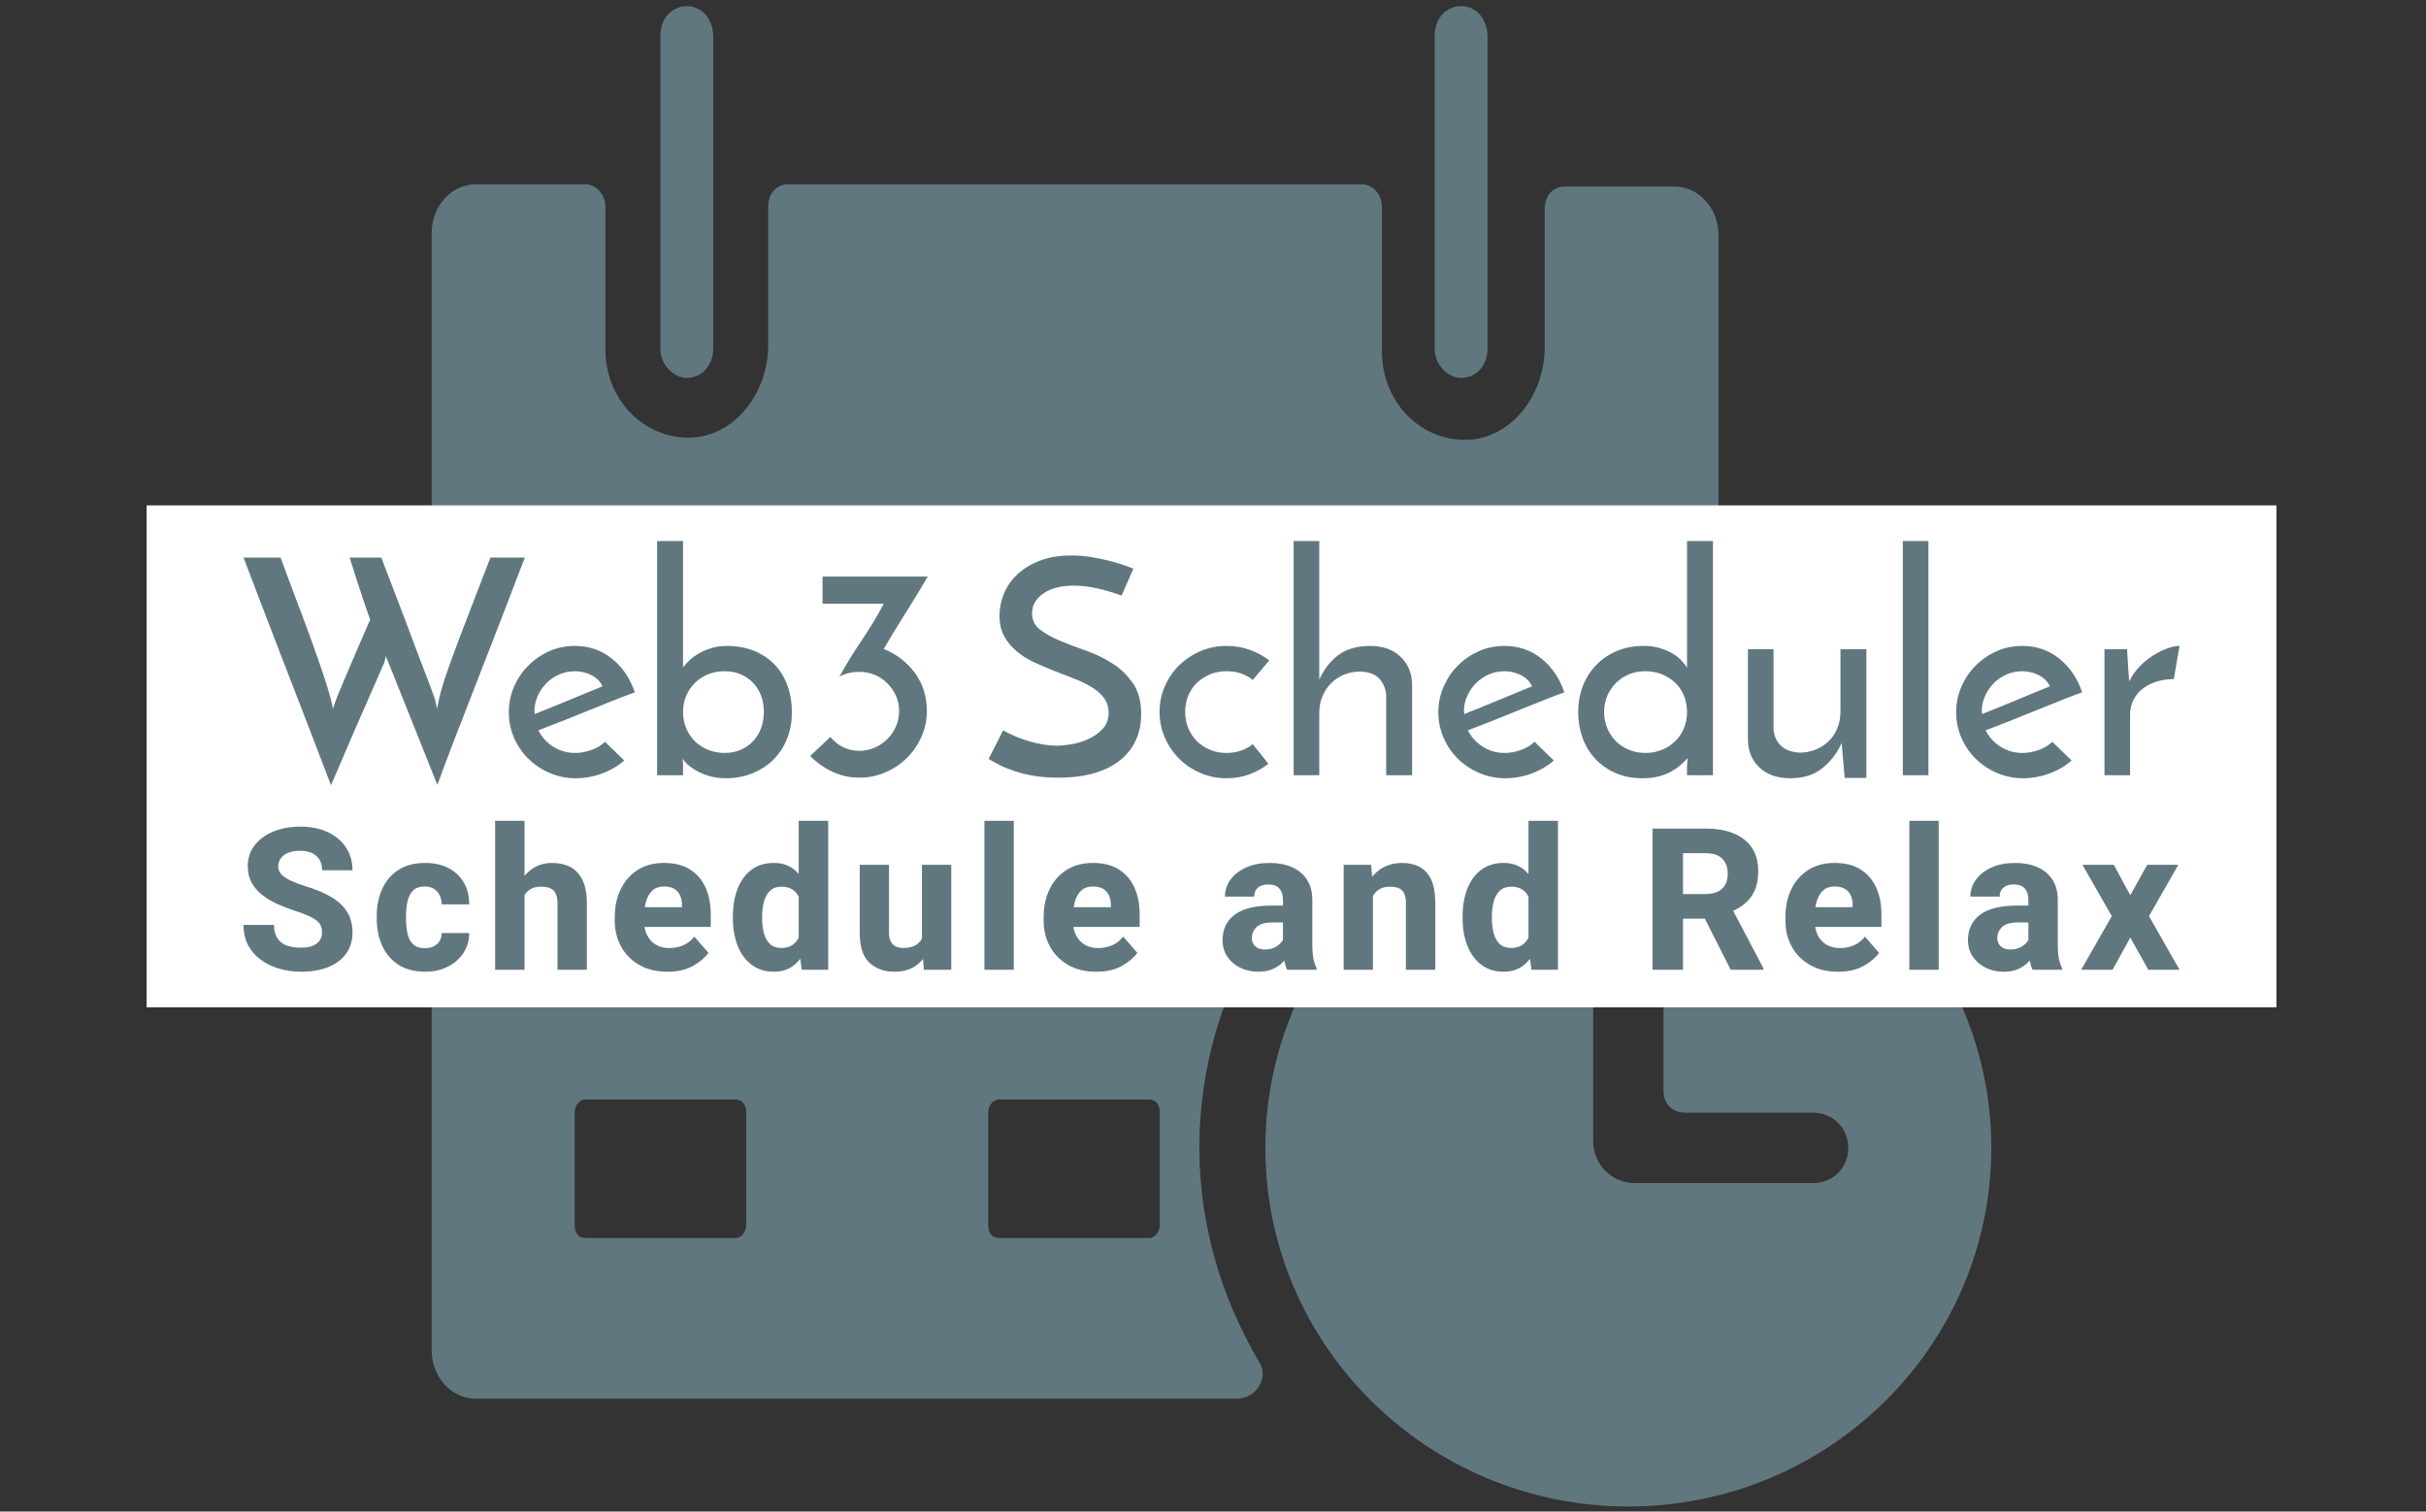 <svg xmlns="http://www.w3.org/2000/svg" version="1.1" xmlns:xlink="http://www.w3.org/1999/xlink" xmlns:svgjs="http://svgjs.dev/svgjs" width="1000" height="623" viewBox="0 0 1000 623"><rect x="0" y="0" width="1000" height="623" fill="#333333" stroke="none"/><g transform="matrix(1,0,0,1,-0.606,0.252)"><svg viewBox="0 0 396 247" data-background-color="#ffffff" preserveAspectRatio="xMidYMid meet" height="623" width="1000" xmlns="http://www.w3.org/2000/svg" xmlns:xlink="http://www.w3.org/1999/xlink"><defs></defs><g id="tight-bounds" transform="matrix(1,0,0,1,0.24,-0.1)"><svg viewBox="0 0 395.52 247.2" height="247.2" width="395.52"><g><svg></svg></g><g><svg viewBox="0 0 395.52 247.2" height="247.2" width="395.52"><g transform="matrix(3.595, 0, 0, 3.595, 70.306, 1)"><svg xmlns="http://www.w3.org/2000/svg" xmlns:xlink="http://www.w3.org/1999/xlink" version="1.1" x="0" y="0" viewBox="0.6 1.9 70.9 68.2" enable-background="new 0 0 72 72" xml:space="preserve" height="68.2" width="70.9" class="icon-none" data-fill-palette-color="accent" id="none"><g fill="#61777f" data-fill-palette-color="accent"><path fill="#61777f" d="M55 70.1c9.1 0 16.5-7.3 16.5-16.3 0-9-7.4-16.3-16.5-16.3-9.1 0-16.5 7.3-16.5 16.3C38.5 62.8 45.9 70.1 55 70.1zM53.4 43.2c0-0.9 0.7-1.6 1.6-1.6 0.9 0 1.6 0.7 1.6 1.6v8c0 0.6 0.4 1 1 1h5.8c0.9 0 1.6 0.7 1.6 1.6 0 0.9-0.7 1.6-1.6 1.6h-8.1c-1.1 0-1.9-0.9-1.9-1.9V43.2z" data-fill-palette-color="accent"></path><path fill="#61777f" d="M47.4 1.9c-0.7 0-1.2 0.6-1.2 1.3v14.3c0 0.7 0.6 1.3 1.2 1.3 0.7 0 1.2-0.6 1.2-1.3V3.3C48.6 2.5 48.1 1.9 47.4 1.9z" data-fill-palette-color="accent"></path><path fill="#61777f" d="M12.2 1.9c-0.7 0-1.2 0.6-1.2 1.3v14.3c0 0.7 0.6 1.3 1.2 1.3 0.7 0 1.2-0.6 1.2-1.3V3.3C13.4 2.5 12.9 1.9 12.2 1.9z" data-fill-palette-color="accent"></path><path fill="#61777f" d="M35.5 53.8c0-10.6 8.8-19.3 19.5-19.3 0.9 0 1.9 0.1 2.8 0.2 0.7 0.1 1.3-0.4 1.3-1.2V12.3c0-1.2-0.9-2.2-2-2.2h-5c-0.5 0-0.9 0.4-0.9 1v6.3c0 2.1-1.4 4-3.3 4.2-2.2 0.2-4.1-1.6-4.1-4V11c0-0.5-0.4-1-0.9-1H16.8c-0.5 0-0.9 0.4-0.9 1v6.3c0 2.1-1.4 4-3.3 4.2-2.2 0.2-4.1-1.6-4.1-4V11c0-0.5-0.4-1-0.9-1h-5c-1.1 0-2 1-2 2.2V63c0 1.2 0.9 2.2 2 2.2h34.6c0.9 0 1.5-1 1-1.7C36.5 60.6 35.5 57.3 35.5 53.8zM44.7 27.8c0-0.3 0.2-0.6 0.5-0.6H52c0.3 0 0.5 0.2 0.5 0.6v5.1c0 0.3-0.2 0.6-0.5 0.6h-6.8c-0.3 0-0.5-0.2-0.5-0.6V27.8zM14.9 57.3c0 0.3-0.2 0.6-0.5 0.6H7.6c-0.3 0-0.5-0.2-0.5-0.6v-5.1c0-0.3 0.2-0.6 0.5-0.6h6.8c0.3 0 0.5 0.2 0.5 0.6V57.3zM14.9 45.1c0 0.3-0.2 0.6-0.5 0.6H7.6c-0.3 0-0.5-0.3-0.5-0.6V40c0-0.3 0.2-0.6 0.5-0.6h6.8c0.3 0 0.5 0.2 0.5 0.6V45.1zM14.9 32.9c0 0.3-0.2 0.6-0.5 0.6H7.6c-0.3 0-0.5-0.2-0.5-0.6v-5.1c0-0.3 0.2-0.6 0.5-0.6h6.8c0.3 0 0.5 0.2 0.5 0.6V32.9zM33.7 57.3c0 0.3-0.2 0.6-0.5 0.6h-6.8c-0.3 0-0.5-0.2-0.5-0.6v-5.1c0-0.3 0.2-0.6 0.5-0.6h6.8c0.3 0 0.5 0.2 0.5 0.6V57.3zM33.7 45.1c0 0.3-0.2 0.6-0.5 0.6h-6.8c-0.3 0-0.5-0.3-0.5-0.6V40c0-0.3 0.2-0.6 0.5-0.6h6.8c0.3 0 0.5 0.2 0.5 0.6V45.1zM33.7 32.9c0 0.3-0.2 0.6-0.5 0.6h-6.8c-0.3 0-0.5-0.2-0.5-0.6v-5.1c0-0.3 0.2-0.6 0.5-0.6h6.8c0.3 0 0.5 0.2 0.5 0.6V32.9z" data-fill-palette-color="accent"></path></g></svg></g><rect width="348.058" height="82.031" fill="#ffffff" y="82.584" x="23.731" data-fill-palette-color="quaternary"></rect><g transform="matrix(1,0,0,1,39.552,88.407)"><svg viewBox="0 0 316.416 70.386" height="70.386" width="316.416"><g><svg viewBox="0 0 316.416 70.386" height="70.386" width="316.416"><g><svg viewBox="0 0 316.416 70.386" height="70.386" width="316.416"><g><svg viewBox="0 0 316.416 70.386" height="70.386" width="316.416"><g><svg viewBox="0 0 316.416 70.386" height="70.386" width="316.416"><g><svg viewBox="0 0 316.416 39.903" height="39.903" width="316.416"><g transform="matrix(1,0,0,1,0,0)"><svg width="316.416" viewBox="0.35 -38.85 321.12 40.5" height="39.903" data-palette-color="#61777f"><path d="M41.3-36.1L47-36.1Q45.2-31.35 43.18-26.13 41.15-20.9 39.18-15.85 37.2-10.8 35.45-6.25 33.7-1.7 32.5 1.6L32.5 1.6 24.4-18.65Q24.25-19.05 24.15-19.25 24.05-19.45 23.95-19.85L23.95-19.85Q23.95-19.65 23.9-19.48 23.85-19.3 23.8-19.1L23.8-19.1Q23.75-18.9 23.7-18.7L23.7-18.7Q22-14.8 20.35-11.05L20.35-11.05Q19.65-9.45 18.9-7.75 18.15-6.05 17.45-4.38 16.75-2.7 16.07-1.15 15.4 0.4 14.85 1.65L14.85 1.65Q11.25-7.8 7.6-17.2 3.95-26.6 0.35-36.1L0.35-36.1 6.5-36.1Q7.7-32.8 8.97-29.45 10.25-26.1 11.38-23 12.5-19.9 13.4-17.25 14.3-14.6 14.8-12.75L14.8-12.75 15.2-11Q15.25-11.25 15.45-11.83 15.65-12.4 15.75-12.65L15.75-12.65Q15.8-12.85 16.1-13.55 16.4-14.25 16.8-15.23 17.2-16.2 17.7-17.35 18.2-18.5 18.7-19.7L18.7-19.7Q19.9-22.45 21.35-25.8L21.35-25.8Q20.5-28.15 19.85-30.2L19.85-30.2Q19.25-31.95 18.73-33.65 18.2-35.35 17.95-36.1L17.95-36.1 23.2-36.1Q25.35-30.45 27.2-25.65L27.2-25.65Q27.95-23.6 28.73-21.55 29.5-19.5 30.18-17.75 30.85-16 31.35-14.68 31.85-13.35 32.05-12.75L32.05-12.75Q32.2-12.3 32.27-11.88 32.35-11.45 32.45-11L32.45-11Q32.55-11.45 32.63-11.9 32.7-12.35 32.8-12.75L32.8-12.75Q33.25-14.7 34.2-17.4 35.15-20.1 36.33-23.2 37.5-26.3 38.8-29.63 40.1-32.95 41.3-36.1L41.3-36.1ZM60.3-5.55L63.5-2.45Q62-1.1 59.85-0.3 57.7 0.5 55.45 0.5L55.45 0.5Q53.15 0.5 51.12-0.38 49.1-1.25 47.6-2.73 46.1-4.2 45.22-6.2 44.35-8.2 44.35-10.45L44.35-10.45Q44.35-12.7 45.22-14.7 46.1-16.7 47.6-18.2 49.1-19.7 51.07-20.58 53.05-21.45 55.3-21.45L55.3-21.45Q58.85-21.45 61.47-19.33 64.1-17.2 65.25-13.75L65.25-13.75Q63.7-13.2 61.7-12.4 59.7-11.6 57.55-10.73 55.4-9.85 53.25-9 51.1-8.15 49.25-7.45L49.25-7.45Q50.1-5.75 51.72-4.73 53.35-3.7 55.35-3.7L55.35-3.7Q56.7-3.7 58.07-4.2 59.45-4.7 60.3-5.55L60.3-5.55ZM59.9-14.75L59.9-14.75Q59.3-16 58-16.63 56.7-17.25 55.35-17.25L55.35-17.25Q53.9-17.25 52.67-16.7 51.45-16.15 50.55-15.23 49.65-14.3 49.12-13.1 48.6-11.9 48.6-10.65L48.6-10.65Q48.6-10.4 48.62-10.3 48.65-10.2 48.65-10.15L48.65-10.15Q49.95-10.65 51.47-11.28 53-11.9 54.5-12.53 56-13.15 57.4-13.73 58.8-14.3 59.9-14.75ZM91.3-10.4L91.3-10.4Q91.3-8.05 90.5-6.05 89.7-4.05 88.25-2.6 86.8-1.15 84.77-0.33 82.75 0.5 80.35 0.5L80.35 0.5Q79.1 0.5 77.97 0.23 76.85-0.05 75.9-0.53 74.95-1 74.25-1.58 73.55-2.15 73.2-2.75L73.2-2.75Q73.2-2.5 73.22-2.23 73.25-1.95 73.25-1.7L73.25-1.7 73.25 0 68.95 0 68.95-38.85 73.25-38.85 73.25-17.85Q73.65-18.45 74.32-19.07 75-19.7 75.92-20.23 76.85-20.75 78-21.1 79.15-21.45 80.55-21.45L80.55-21.45Q82.95-21.45 84.92-20.68 86.9-19.9 88.32-18.48 89.75-17.05 90.52-15 91.3-12.95 91.3-10.4ZM86.65-10.5L86.65-10.5Q86.65-11.95 86.2-13.18 85.75-14.4 84.9-15.3 84.05-16.2 82.85-16.73 81.65-17.25 80.15-17.25L80.15-17.25Q78.65-17.25 77.37-16.73 76.1-16.2 75.2-15.3 74.3-14.4 73.77-13.18 73.25-11.95 73.25-10.5L73.25-10.5Q73.25-9.05 73.77-7.8 74.3-6.55 75.2-5.65 76.1-4.75 77.37-4.23 78.65-3.7 80.15-3.7L80.15-3.7Q81.65-3.7 82.85-4.23 84.05-4.75 84.9-5.68 85.75-6.6 86.2-7.83 86.65-9.05 86.65-10.5ZM99.19-16.35L99.19-16.35Q100.84-19.35 102.89-22.38 104.94-25.4 106.54-28.45L106.54-28.45 96.39-28.45 96.39-32.95 113.84-32.95Q112.09-29.95 110.19-26.95 108.29-23.95 106.54-20.95L106.54-20.95Q109.74-19.65 111.72-16.95 113.69-14.25 113.69-10.65L113.69-10.65Q113.69-8.4 112.79-6.38 111.89-4.35 110.37-2.85 108.84-1.35 106.82-0.48 104.79 0.4 102.54 0.4L102.54 0.4Q100.09 0.4 97.99-0.6 95.89-1.6 94.34-3.2L94.34-3.2 97.69-6.35Q98.59-5.25 99.82-4.65 101.04-4.05 102.49-4.05L102.49-4.05Q103.84-4.05 105.04-4.58 106.24-5.1 107.14-6 108.04-6.9 108.57-8.1 109.09-9.3 109.09-10.65L109.09-10.65Q109.09-12 108.57-13.18 108.04-14.35 107.14-15.25 106.24-16.15 105.04-16.65 103.84-17.15 102.49-17.15L102.49-17.15Q100.64-17.15 99.19-16.35ZM147.94-34.25L147.94-34.25 145.99-29.8Q143.94-30.55 141.91-31 139.89-31.45 138.04-31.45L138.04-31.45Q134.89-31.45 133.01-30.15 131.14-28.85 131.14-26.85L131.14-26.85Q131.14-25.15 132.49-24.13 133.84-23.1 135.84-22.28 137.84-21.45 140.19-20.63 142.54-19.8 144.54-18.5 146.54-17.2 147.89-15.23 149.24-13.25 149.24-10.15L149.24-10.15Q149.24-7.75 148.36-5.83 147.49-3.9 145.76-2.5 144.04-1.1 141.46-0.35 138.89 0.4 135.44 0.4L135.44 0.4Q133.24 0.4 131.46 0.1 129.69-0.2 128.26-0.68 126.84-1.15 125.76-1.7 124.69-2.25 123.94-2.7L123.94-2.7 126.34-7.45Q128.34-6.3 130.79-5.6 133.24-4.9 135.24-4.9L135.24-4.9Q136.24-4.9 137.71-5.15 139.19-5.4 140.54-6.03 141.89-6.65 142.86-7.7 143.84-8.75 143.84-10.35L143.84-10.35Q143.84-11.8 143.06-12.83 142.29-13.85 141.01-14.63 139.74-15.4 138.11-16.03 136.49-16.65 134.79-17.32 133.09-18 131.46-18.75 129.84-19.5 128.56-20.58 127.29-21.65 126.51-23.08 125.74-24.5 125.74-26.5L125.74-26.5Q125.74-28.35 126.49-30.15 127.24-31.95 128.74-33.35 130.24-34.75 132.46-35.6 134.69-36.45 137.64-36.45L137.64-36.45Q139.44-36.45 141.16-36.15 142.89-35.85 144.29-35.48 145.69-35.1 146.66-34.75 147.64-34.4 147.94-34.25ZM167.74-5.15L167.74-5.15Q168.44-4.3 169.06-3.53 169.69-2.75 170.34-1.9L170.34-1.9Q168.94-0.8 167.19-0.15 165.44 0.5 163.39 0.5L163.39 0.5Q161.09 0.5 159.06-0.38 157.04-1.25 155.54-2.75 154.04-4.25 153.16-6.25 152.29-8.25 152.29-10.5L152.29-10.5Q152.29-12.75 153.16-14.75 154.04-16.75 155.54-18.23 157.04-19.7 159.06-20.58 161.09-21.45 163.39-21.45L163.39-21.45Q165.49-21.45 167.26-20.8 169.04-20.15 170.49-19.05L170.49-19.05 167.74-15.8Q166.89-16.5 165.79-16.88 164.69-17.25 163.39-17.25L163.39-17.25Q161.89-17.25 160.64-16.73 159.39-16.2 158.46-15.3 157.54-14.4 157.04-13.18 156.54-11.95 156.54-10.5L156.54-10.5Q156.54-9.05 157.04-7.83 157.54-6.6 158.46-5.68 159.39-4.75 160.64-4.23 161.89-3.7 163.39-3.7L163.39-3.7Q164.69-3.7 165.79-4.08 166.89-4.45 167.74-5.15ZM174.53 0L174.53-38.85 178.78-38.85 178.78-15.85Q179.88-18.35 181.88-19.88 183.88-21.4 187.03-21.45L187.03-21.45Q190.23-21.5 192.16-19.75 194.08-18 194.18-15.2L194.18-15.2 194.18 0 189.88 0 189.88-13.25Q189.78-14.85 188.78-15.98 187.78-17.1 185.63-17.2L185.63-17.2Q184.13-17.2 182.88-16.68 181.63-16.15 180.73-15.25 179.83-14.35 179.31-13.1 178.78-11.85 178.78-10.35L178.78-10.35 178.78 0 174.53 0ZM214.48-5.55L217.68-2.45Q216.18-1.1 214.03-0.3 211.88 0.5 209.63 0.5L209.63 0.5Q207.33 0.5 205.31-0.38 203.28-1.25 201.78-2.73 200.28-4.2 199.41-6.2 198.53-8.2 198.53-10.45L198.53-10.45Q198.53-12.7 199.41-14.7 200.28-16.7 201.78-18.2 203.28-19.7 205.26-20.58 207.23-21.45 209.48-21.45L209.48-21.45Q213.03-21.45 215.66-19.33 218.28-17.2 219.43-13.75L219.43-13.75Q217.88-13.2 215.88-12.4 213.88-11.6 211.73-10.73 209.58-9.85 207.43-9 205.28-8.15 203.43-7.45L203.43-7.45Q204.28-5.75 205.91-4.73 207.53-3.7 209.53-3.7L209.53-3.7Q210.88-3.7 212.26-4.2 213.63-4.7 214.48-5.55L214.48-5.55ZM214.08-14.75L214.08-14.75Q213.48-16 212.18-16.63 210.88-17.25 209.53-17.25L209.53-17.25Q208.08-17.25 206.86-16.7 205.63-16.15 204.73-15.23 203.83-14.3 203.31-13.1 202.78-11.9 202.78-10.65L202.78-10.65Q202.78-10.4 202.81-10.3 202.83-10.2 202.83-10.15L202.83-10.15Q204.13-10.65 205.66-11.28 207.18-11.9 208.68-12.53 210.18-13.15 211.58-13.73 212.98-14.3 214.08-14.75ZM221.73-10.45L221.73-10.45Q221.73-12.9 222.55-14.93 223.38-16.95 224.83-18.4 226.28-19.85 228.25-20.65 230.23-21.45 232.53-21.45L232.53-21.45Q234.08-21.45 235.3-21.08 236.53-20.7 237.4-20.18 238.28-19.65 238.88-19 239.48-18.35 239.78-17.85L239.78-17.85 239.78-38.85 244.08-38.85 244.08 0 239.78 0 239.78-1.55Q239.78-1.85 239.83-2.23 239.88-2.6 239.88-2.85L239.88-2.85Q239.38-2.25 238.7-1.68 238.03-1.1 237.13-0.6 236.23-0.1 235.05 0.2 233.88 0.5 232.38 0.5L232.38 0.5Q229.88 0.5 227.9-0.38 225.93-1.25 224.55-2.73 223.18-4.2 222.45-6.2 221.73-8.2 221.73-10.45ZM226.03-10.5L226.03-10.5Q226.03-9.05 226.55-7.8 227.08-6.55 227.98-5.65 228.88-4.75 230.13-4.23 231.38-3.7 232.88-3.7L232.88-3.7Q234.38-3.7 235.65-4.23 236.93-4.75 237.85-5.68 238.78-6.6 239.28-7.83 239.78-9.05 239.78-10.5L239.78-10.5Q239.78-11.95 239.28-13.18 238.78-14.4 237.85-15.3 236.93-16.2 235.65-16.73 234.38-17.25 232.88-17.25L232.88-17.25Q231.38-17.25 230.13-16.73 228.88-16.2 227.98-15.3 227.08-14.4 226.55-13.18 226.03-11.95 226.03-10.5ZM269.53-20.9L269.53 0.45 265.93 0.45 265.43-5.35Q264.28-2.8 262.2-1.15 260.13 0.5 256.93 0.5L256.93 0.5Q253.73 0.5 251.85-1.23 249.98-2.95 249.88-5.75L249.88-5.75 249.88-20.9 254.13-20.9 254.13-7.65Q254.23-6.1 255.25-5 256.28-3.9 258.43-3.75L258.43-3.75Q259.93-3.75 261.18-4.28 262.43-4.8 263.33-5.7 264.23-6.6 264.73-7.85 265.23-9.1 265.23-10.6L265.23-10.6 265.23-20.9 269.53-20.9ZM279.82-38.85L279.82 0 275.57 0 275.57-38.85 279.82-38.85ZM300.37-5.55L303.57-2.45Q302.07-1.1 299.92-0.3 297.77 0.5 295.52 0.5L295.52 0.5Q293.22 0.5 291.2-0.38 289.17-1.25 287.67-2.73 286.17-4.2 285.3-6.2 284.42-8.2 284.42-10.45L284.42-10.45Q284.42-12.7 285.3-14.7 286.17-16.7 287.67-18.2 289.17-19.7 291.15-20.58 293.12-21.45 295.37-21.45L295.37-21.45Q298.92-21.45 301.55-19.33 304.17-17.2 305.32-13.75L305.32-13.75Q303.77-13.2 301.77-12.4 299.77-11.6 297.62-10.73 295.47-9.85 293.32-9 291.17-8.15 289.32-7.45L289.32-7.45Q290.17-5.75 291.8-4.73 293.42-3.7 295.42-3.7L295.42-3.7Q296.77-3.7 298.15-4.2 299.52-4.7 300.37-5.55L300.37-5.55ZM299.97-14.75L299.97-14.75Q299.37-16 298.07-16.63 296.77-17.25 295.42-17.25L295.42-17.25Q293.97-17.25 292.75-16.7 291.52-16.15 290.62-15.23 289.72-14.3 289.2-13.1 288.67-11.9 288.67-10.65L288.67-10.65Q288.67-10.4 288.7-10.3 288.72-10.2 288.72-10.15L288.72-10.15Q290.02-10.65 291.55-11.28 293.07-11.9 294.57-12.53 296.07-13.15 297.47-13.73 298.87-14.3 299.97-14.75ZM321.47-21.45L320.52-15.95Q319.12-15.95 317.82-15.58 316.52-15.2 315.49-14.45 314.47-13.7 313.87-12.58 313.27-11.45 313.27-10L313.27-10 313.27 0 309.02 0 309.02-20.9 312.77-20.9Q312.87-19.35 312.94-18.07 313.02-16.8 313.12-15.55L313.12-15.55Q313.77-16.9 314.82-18 315.87-19.1 317.07-19.85 318.27-20.6 319.42-21.03 320.57-21.45 321.47-21.45L321.47-21.45Z" opacity="1" transform="matrix(1,0,0,1,0,0)" fill="#61777f" class="undefined-text-0" data-fill-palette-color="primary" id="text-0"></path></svg></g></svg></g><g transform="matrix(1,0,0,1,0,45.726)"><svg viewBox="0 0 316.416 24.66" height="24.66" width="316.416"><g transform="matrix(1,0,0,1,0,0)"><svg width="316.416" viewBox="1.66 -37.5 487.43 37.99" height="24.66" data-palette-color="#61777f"><path d="M21.44-9.38L21.44-9.38Q21.44-10.57 20.92-11.45 20.41-12.33 18.96-13.12 17.5-13.92 14.67-14.82L14.67-14.82Q12.28-15.6 10.12-16.59 7.96-17.58 6.3-18.9 4.64-20.21 3.69-21.97 2.73-23.73 2.73-26.07L2.73-26.07Q2.73-29.08 4.44-31.31 6.15-33.54 9.14-34.79 12.13-36.04 15.99-36.04L15.99-36.04Q19.95-36.04 22.9-34.64 25.85-33.25 27.48-30.77 29.1-28.3 29.1-25.05L29.1-25.05 21.46-25.05Q21.46-26.49 20.85-27.6 20.24-28.71 19.01-29.33 17.77-29.96 15.87-29.96L15.87-29.96Q14.04-29.96 12.82-29.42 11.6-28.88 11-28 10.4-27.12 10.4-26.03L10.4-26.03Q10.4-24.88 11.21-24.02 12.01-23.17 13.55-22.45 15.09-21.73 17.29-21.04L17.29-21.04Q21.17-19.87 23.8-18.29 26.44-16.7 27.77-14.54 29.1-12.38 29.1-9.42L29.1-9.42Q29.1-6.3 27.5-4.08 25.9-1.86 23-0.68 20.09 0.49 16.16 0.49L16.16 0.49Q13.48 0.49 10.9-0.21 8.33-0.9 6.24-2.36 4.15-3.81 2.91-6.03 1.66-8.25 1.66-11.3L1.66-11.3 9.35-11.3Q9.35-9.72 9.83-8.63 10.3-7.54 11.19-6.86 12.08-6.18 13.34-5.87 14.6-5.57 16.16-5.57L16.16-5.57Q17.99-5.57 19.15-6.07 20.31-6.57 20.87-7.43 21.44-8.3 21.44-9.38ZM47.34-5.44L47.34-5.44Q48.58-5.44 49.53-5.91 50.49-6.37 51.01-7.23 51.54-8.08 51.56-9.25L51.56-9.25 58.49-9.25Q58.47-6.4 57-4.2 55.54-2 53.05-0.76 50.56 0.49 47.46 0.49L47.46 0.49Q43.36 0.49 40.63-1.29 37.91-3.08 36.56-6.1 35.2-9.13 35.2-12.87L35.2-12.87 35.2-13.53Q35.2-17.29 36.56-20.31 37.91-23.34 40.63-25.12 43.36-26.9 47.43-26.9L47.43-26.9Q50.71-26.9 53.18-25.65 55.66-24.39 57.07-22.06 58.47-19.73 58.49-16.48L58.49-16.48 51.56-16.48Q51.54-17.72 51.06-18.74 50.58-19.75 49.63-20.36 48.68-20.97 47.29-20.97L47.29-20.97Q45.33-20.97 44.32-19.92 43.31-18.87 42.94-17.18 42.58-15.48 42.58-13.53L42.58-13.53 42.58-12.87Q42.58-10.89 42.93-9.19 43.28-7.5 44.32-6.47 45.36-5.44 47.34-5.44ZM72.41-37.5L72.41 0 65.01 0 65.01-37.5 72.41-37.5ZM71.36-14.09L69.38-13.99Q69.38-17.75 70.61-20.65 71.85-23.56 74.09-25.23 76.34-26.9 79.34-26.9L79.34-26.9Q81.95-26.9 83.92-25.89 85.88-24.88 86.99-22.62 88.11-20.36 88.11-16.58L88.11-16.58 88.11 0 80.71 0 80.71-16.63Q80.71-18.29 80.23-19.23 79.76-20.17 78.84-20.54 77.92-20.92 76.61-20.92L76.61-20.92Q75.14-20.92 74.14-20.42 73.14-19.92 72.52-18.99 71.89-18.07 71.63-16.81 71.36-15.55 71.36-14.09L71.36-14.09ZM108.39 0.49L108.39 0.49Q104.22 0.49 101.25-1.25 98.28-2.98 96.71-5.88 95.13-8.79 95.13-12.3L95.13-12.3 95.13-13.26Q95.13-17.21 96.64-20.3 98.14-23.39 100.92-25.15 103.7-26.9 107.56-26.9L107.56-26.9Q111.39-26.9 114.01-25.29 116.62-23.68 117.96-20.76 119.3-17.85 119.3-13.92L119.3-13.92 119.3-10.79 98.23-10.79 98.23-15.75 112.05-15.75 112.05-16.33Q112.05-17.7 111.56-18.75 111.08-19.8 110.09-20.39 109.1-20.97 107.51-20.97L107.51-20.97Q105.71-20.97 104.61-19.95 103.51-18.92 103.01-17.19 102.51-15.45 102.51-13.26L102.51-13.26 102.51-12.3Q102.51-10.28 103.26-8.74 104.02-7.2 105.44-6.34 106.85-5.47 108.85-5.47L108.85-5.47Q110.73-5.47 112.37-6.16 114.01-6.86 115.15-8.35L115.15-8.35 118.72-4.27Q117.47-2.49 114.87-1 112.27 0.49 108.39 0.49ZM141.44-5.88L141.44-37.5 148.87-37.5 148.87 0 142.2 0 141.44-5.88ZM124.87-12.89L124.87-13.4Q124.87-17.43 126.08-20.47 127.28-23.51 129.59-25.21 131.9-26.9 135.22-26.9L135.22-26.9Q138.32-26.9 140.41-25.13 142.49-23.36 143.7-20.3 144.91-17.24 145.38-13.35L145.38-13.35 145.38-12.74Q144.91-9.06 143.7-6.05 142.49-3.05 140.41-1.28 138.32 0.49 135.17 0.49L135.17 0.49Q131.9 0.49 129.59-1.26 127.28-3 126.08-6.03 124.87-9.06 124.87-12.89L124.87-12.89ZM132.24-13.4L132.24-12.89Q132.24-10.84 132.7-9.16 133.17-7.47 134.22-6.48 135.27-5.49 137.05-5.49L137.05-5.49Q138.81-5.49 139.93-6.29 141.05-7.08 141.64-8.5 142.23-9.91 142.32-11.77L142.32-11.77 142.32-14.31Q142.27-15.89 141.92-17.13 141.57-18.36 140.94-19.2 140.32-20.04 139.36-20.48 138.39-20.92 137.1-20.92L137.1-20.92Q135.34-20.92 134.27-19.93 133.19-18.95 132.72-17.25 132.24-15.55 132.24-13.4L132.24-13.4ZM172.47-6.37L172.47-26.42 179.85-26.42 179.85 0 172.94 0 172.47-6.37ZM173.3-11.84L175.43-11.89Q175.43-8.33 174.34-5.53 173.25-2.73 171.07-1.12 168.88 0.49 165.56 0.49L165.56 0.49Q161.66 0.49 159.23-1.79 156.8-4.08 156.8-9.33L156.8-9.33 156.8-26.42 164.17-26.42 164.17-9.28Q164.17-7.93 164.62-7.09 165.08-6.25 165.89-5.87 166.71-5.49 167.76-5.49L167.76-5.49Q169.88-5.49 171.09-6.32 172.3-7.15 172.8-8.59 173.3-10.03 173.3-11.84L173.3-11.84ZM195.59-37.5L195.59 0 188.19 0 188.19-37.5 195.59-37.5ZM216.36 0.49L216.36 0.49Q212.19 0.49 209.22-1.25 206.26-2.98 204.68-5.88 203.11-8.79 203.11-12.3L203.11-12.3 203.11-13.26Q203.11-17.21 204.61-20.3 206.11-23.39 208.89-25.15 211.68-26.9 215.53-26.9L215.53-26.9Q219.37-26.9 221.98-25.29 224.59-23.68 225.93-20.76 227.28-17.85 227.28-13.92L227.28-13.92 227.28-10.79 206.21-10.79 206.21-15.75 220.03-15.75 220.03-16.33Q220.03-17.7 219.54-18.75 219.05-19.8 218.06-20.39 217.07-20.97 215.48-20.97L215.48-20.97Q213.68-20.97 212.58-19.95 211.48-18.92 210.98-17.19 210.48-15.45 210.48-13.26L210.48-13.26 210.48-12.3Q210.48-10.28 211.24-8.74 211.99-7.2 213.41-6.34 214.83-5.47 216.83-5.47L216.83-5.47Q218.71-5.47 220.34-6.16 221.98-6.86 223.13-8.35L223.13-8.35 226.69-4.27Q225.45-2.49 222.85-1 220.25 0.49 216.36 0.49ZM263.36-6.23L263.36-17.6Q263.36-19.38 262.48-20.43 261.6-21.48 259.67-21.48L259.67-21.48Q258.57-21.48 257.77-21.12 256.96-20.75 256.54-20.08 256.13-19.41 256.13-18.43L256.13-18.43 248.76-18.43Q248.76-20.78 250.15-22.69 251.54-24.61 254.08-25.76 256.62-26.9 260.06-26.9L260.06-26.9Q263.14-26.9 265.55-25.87 267.97-24.83 269.36-22.75 270.75-20.68 270.75-17.55L270.75-17.55 270.75-6.52Q270.75-4.17 271.03-2.81 271.31-1.44 271.83-0.42L271.83-0.42 271.83 0 264.41 0Q263.87-1.12 263.61-2.81 263.36-4.49 263.36-6.23L263.36-6.23ZM264.31-16.16L264.36-11.91 260.6-11.91Q257.91-11.91 256.72-10.75 255.52-9.59 255.52-7.96L255.52-7.96Q255.52-6.71 256.4-5.91 257.28-5.1 258.77-5.1L258.77-5.1Q260.3-5.1 261.41-5.7 262.53-6.3 263.12-7.14 263.72-7.98 263.7-8.69L263.7-8.69 265.6-5.52Q265.21-4.54 264.56-3.49 263.92-2.44 262.92-1.54 261.92-0.63 260.49-0.07 259.06 0.49 257.13 0.49L257.13 0.49Q254.64 0.49 252.59-0.52 250.54-1.54 249.34-3.33 248.15-5.13 248.15-7.45L248.15-7.45Q248.15-11.6 251.22-13.88 254.3-16.16 260.38-16.16L260.38-16.16 264.31-16.16ZM286.01-20.78L286.01 0 278.64 0 278.64-26.42 285.57-26.42 286.01-20.78ZM284.98-14.09L282.98-13.99Q282.98-17.99 284.28-20.89 285.57-23.78 287.91-25.34 290.26-26.9 293.36-26.9L293.36-26.9Q295.85-26.9 297.72-25.93 299.58-24.95 300.65-22.74 301.71-20.53 301.71-16.75L301.71-16.75 301.71 0 294.31 0 294.31-16.8Q294.31-18.43 293.83-19.32 293.36-20.21 292.45-20.57 291.55-20.92 290.23-20.92L290.23-20.92Q288.89-20.92 287.9-20.42 286.91-19.92 286.27-18.99 285.62-18.07 285.3-16.81 284.98-15.55 284.98-14.09L284.98-14.09ZM325.17-5.88L325.17-37.5 332.59-37.5 332.59 0 325.92 0 325.17-5.88ZM308.59-12.89L308.59-13.4Q308.59-17.43 309.8-20.47 311.01-23.51 313.31-25.21 315.62-26.9 318.94-26.9L318.94-26.9Q322.04-26.9 324.13-25.13 326.22-23.36 327.43-20.3 328.63-17.24 329.1-13.35L329.1-13.35 329.1-12.74Q328.63-9.06 327.43-6.05 326.22-3.05 324.13-1.28 322.04 0.49 318.89 0.49L318.89 0.49Q315.62 0.49 313.31-1.26 311.01-3 309.8-6.03 308.59-9.06 308.59-12.89L308.59-12.89ZM315.96-13.4L315.96-12.89Q315.96-10.84 316.43-9.16 316.89-7.47 317.94-6.48 318.99-5.49 320.77-5.49L320.77-5.49Q322.53-5.49 323.65-6.29 324.78-7.08 325.36-8.5 325.95-9.91 326.05-11.77L326.05-11.77 326.05-14.31Q326-15.89 325.64-17.13 325.29-18.36 324.67-19.2 324.04-20.04 323.08-20.48 322.12-20.92 320.82-20.92L320.82-20.92Q319.06-20.92 317.99-19.93 316.92-18.95 316.44-17.25 315.96-15.55 315.96-13.4L315.96-13.4ZM356.41-35.55L369.79-35.55Q373.92-35.55 376.88-34.31 379.85-33.08 381.44-30.7 383.02-28.32 383.02-24.8L383.02-24.8Q383.02-21.88 382.06-19.82 381.09-17.77 379.36-16.43 377.63-15.09 375.28-14.26L375.28-14.26 372.84-12.87 361.44-12.87 361.39-19.07 369.77-19.07Q371.62-19.07 372.87-19.69 374.11-20.31 374.72-21.46 375.33-22.61 375.33-24.17L375.33-24.17Q375.33-26.56 373.98-27.95 372.62-29.35 369.79-29.35L369.79-29.35 364.08-29.35 364.08 0 356.41 0 356.41-35.55ZM376.09 0L368.08-15.8 376.19-15.84 384.32-0.37 384.32 0 376.09 0ZM403.11 0.49L403.11 0.49Q398.94 0.49 395.97-1.25 393.01-2.98 391.43-5.88 389.86-8.79 389.86-12.3L389.86-12.3 389.86-13.26Q389.86-17.21 391.36-20.3 392.86-23.39 395.64-25.15 398.43-26.9 402.28-26.9L402.28-26.9Q406.12-26.9 408.73-25.29 411.34-23.68 412.68-20.76 414.03-17.85 414.03-13.92L414.03-13.92 414.03-10.79 392.96-10.79 392.96-15.75 406.78-15.75 406.78-16.33Q406.78-17.7 406.29-18.75 405.8-19.8 404.81-20.39 403.82-20.97 402.23-20.97L402.23-20.97Q400.43-20.97 399.33-19.95 398.23-18.92 397.73-17.19 397.23-15.45 397.23-13.26L397.23-13.26 397.23-12.3Q397.23-10.28 397.99-8.74 398.74-7.2 400.16-6.34 401.58-5.47 403.58-5.47L403.58-5.47Q405.46-5.47 407.09-6.16 408.73-6.86 409.88-8.35L409.88-8.35 413.44-4.27Q412.2-2.49 409.6-1 407 0.49 403.11 0.49ZM428.45-37.5L428.45 0 421.06 0 421.06-37.5 428.45-37.5ZM451.03-6.23L451.03-17.6Q451.03-19.38 450.15-20.43 449.28-21.48 447.35-21.48L447.35-21.48Q446.25-21.48 445.44-21.12 444.64-20.75 444.22-20.08 443.81-19.41 443.81-18.43L443.81-18.43 436.43-18.43Q436.43-20.78 437.83-22.69 439.22-24.61 441.76-25.76 444.29-26.9 447.74-26.9L447.74-26.9Q450.81-26.9 453.23-25.87 455.65-24.83 457.04-22.75 458.43-20.68 458.43-17.55L458.43-17.55 458.43-6.52Q458.43-4.17 458.71-2.81 458.99-1.44 459.5-0.42L459.5-0.42 459.5 0 452.08 0Q451.55-1.12 451.29-2.81 451.03-4.49 451.03-6.23L451.03-6.23ZM451.99-16.16L452.03-11.91 448.27-11.91Q445.59-11.91 444.39-10.75 443.2-9.59 443.2-7.96L443.2-7.96Q443.2-6.71 444.08-5.91 444.95-5.1 446.44-5.1L446.44-5.1Q447.98-5.1 449.09-5.7 450.2-6.3 450.8-7.14 451.4-7.98 451.38-8.69L451.38-8.69 453.28-5.52Q452.89-4.54 452.24-3.49 451.59-2.44 450.59-1.54 449.59-0.63 448.16-0.07 446.74 0.49 444.81 0.49L444.81 0.49Q442.32 0.49 440.27-0.52 438.22-1.54 437.02-3.33 435.82-5.13 435.82-7.45L435.82-7.45Q435.82-11.6 438.9-13.88 441.98-16.16 448.05-16.16L448.05-16.16 451.99-16.16ZM472.54-26.42L476.69-18.77 480.94-26.42 488.77-26.42 481.4-13.5 489.09 0 481.23 0 476.69-8.11 472.22 0 464.31 0 472.03-13.5 464.65-26.42 472.54-26.42Z" opacity="1" transform="matrix(1,0,0,1,0,0)" fill="#61777f" class="undefined-text-1" data-fill-palette-color="secondary" id="text-1"></path></svg></g></svg></g></svg></g></svg></g><g></g></svg></g></svg></g></svg></g></svg></g></svg><rect width="395.52" height="247.2" fill="none" stroke="none" visibility="hidden"></rect></g></svg></g></svg>